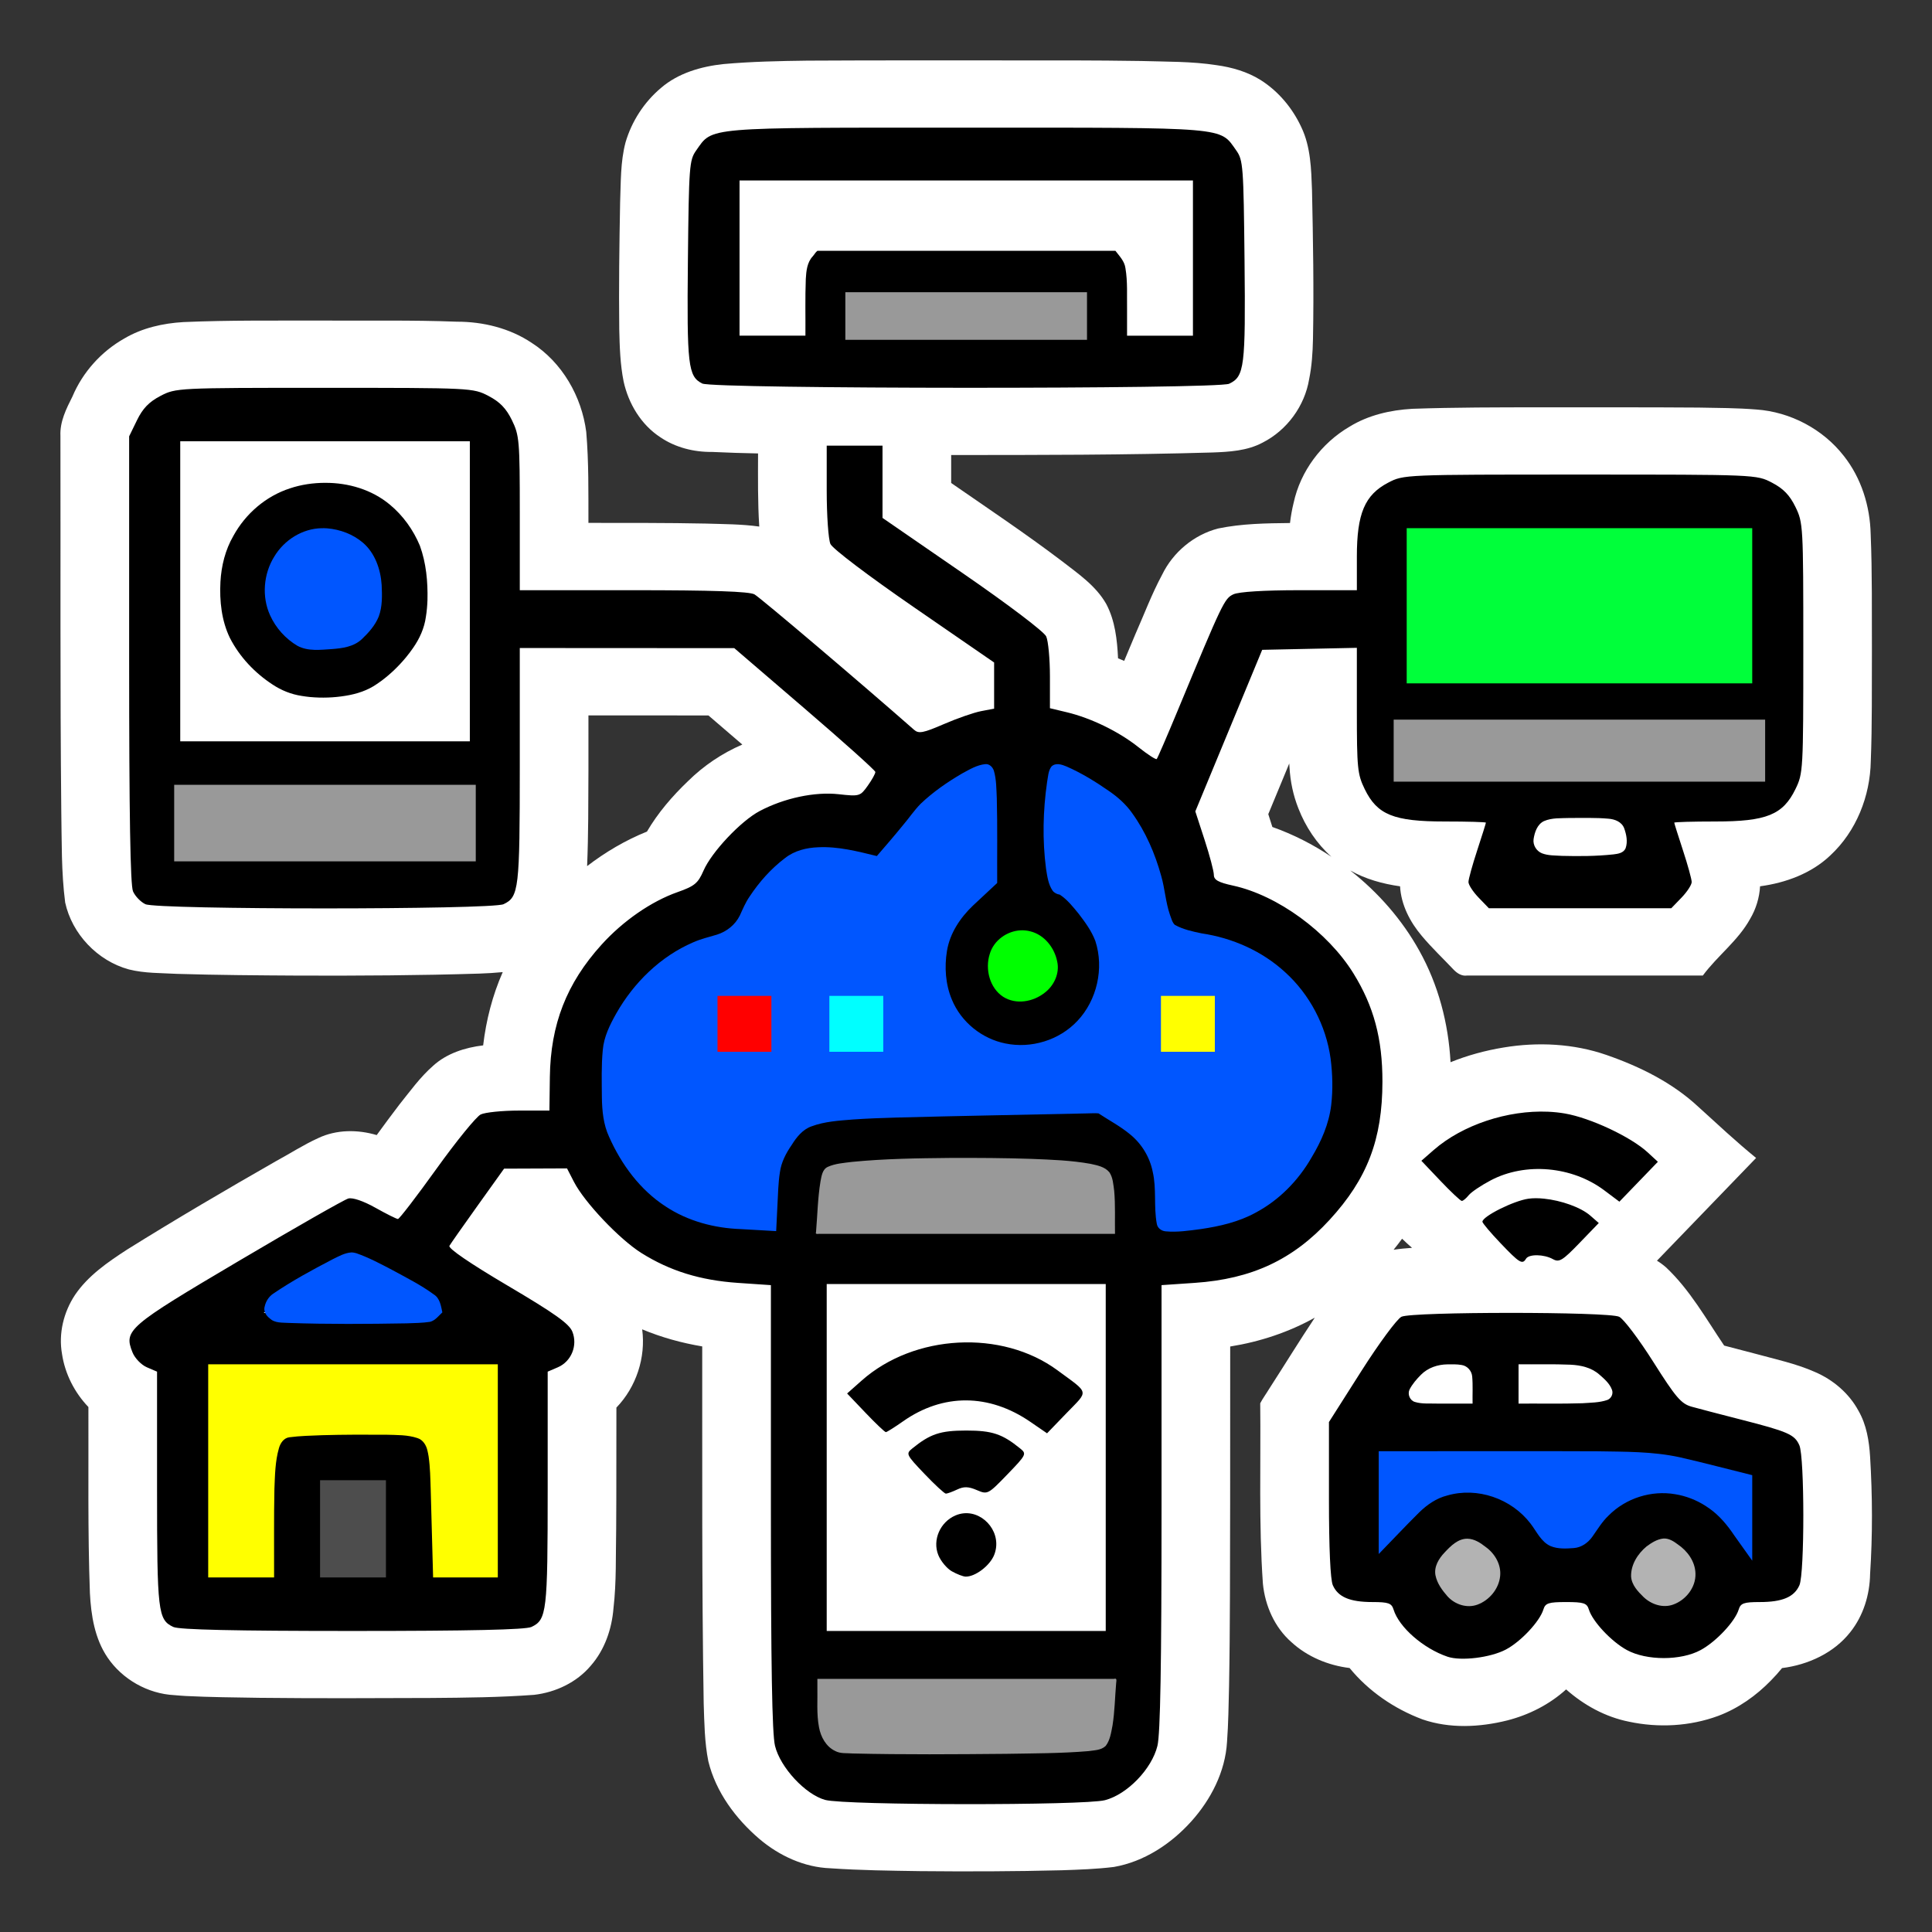 <?xml version="1.0" encoding="UTF-8" standalone="no"?>
<!-- Created with Inkscape (http://www.inkscape.org/) -->

<svg
   version="1.1"
   id="svg870"
   width="512"
   height="512"
   viewBox="0 0 512 512"
   sodipodi:docname="homepwn.svg"
   inkscape:version="1.2.2 (b0a8486541, 2022-12-01)"
   inkscape:export-filename="../GIT Icons/homepwn.png"
   inkscape:export-xdpi="96"
   inkscape:export-ydpi="96"
   xmlns:inkscape="http://www.inkscape.org/namespaces/inkscape"
   xmlns:sodipodi="http://sodipodi.sourceforge.net/DTD/sodipodi-0.dtd"
   xmlns="http://www.w3.org/2000/svg"
   xmlns:svg="http://www.w3.org/2000/svg">
  <rect x="0" y="0" width="512" height="512" fill="#333333" stroke="none"/>
  <defs
     id="defs874" />
  <sodipodi:namedview
     id="namedview872"
     pagecolor="#000000"
     bordercolor="#eeeeee"
     borderopacity="1"
     inkscape:pageshadow="0"
     inkscape:pageopacity="0"
     inkscape:pagecheckerboard="0"
     showgrid="false"
     inkscape:zoom="0.61733737"
     inkscape:cx="117.43984"
     inkscape:cy="246.21869"
     inkscape:window-width="1366"
     inkscape:window-height="705"
     inkscape:window-x="0"
     inkscape:window-y="26"
     inkscape:window-maximized="1"
     inkscape:current-layer="g876"
     inkscape:showpageshadow="0"
     inkscape:deskcolor="#505050" />
  <g
     inkscape:groupmode="layer"
     inkscape:label="Image"
     id="g876">
    <g
       id="g982"
       transform="matrix(1.011,0,0,0.991,-2.754,2.275)">
      <path
         id="path1206-3"
         style="fill:#ffffff;stroke:none;stroke-width:33.32;stroke-dasharray:none;stroke-opacity:1;paint-order:stroke fill markers"
         d="m 265.357,13.855 c -17.012,-0.008 -34.024,-0.026 -51.035,0.066 -7.32,0.098 -14.651,0.248 -21.944,0.916 -5.886,0.636 -11.886,2.41 -16.406,6.392 -4.424,3.802 -7.674,8.95 -9.279,14.552 -1.366,5.26 -1.211,10.748 -1.42,16.107 -0.205,11.299 -0.358,22.601 -0.225,33.902 0.106,4.66 0.242,9.355 1.146,13.94 1.275,5.899 4.542,11.519 9.627,14.906 3.941,2.732 8.776,3.984 13.542,3.922 4.02,0.197 8.043,0.325 12.067,0.405 -0.013,6.518 -0.095,13.044 0.316,19.553 -4.621,-0.662 -9.305,-0.647 -13.963,-0.798 -10.271,-0.219 -20.544,-0.168 -30.817,-0.184 -0.016,-8.116 0.106,-16.252 -0.574,-24.346 -1.194,-9.444 -6.278,-18.55 -14.32,-23.814 -5.727,-3.902 -12.717,-5.658 -19.6,-5.643 -11.813,-0.465 -23.638,-0.218 -35.457,-0.302 -12.074,0.034 -24.156,-0.127 -36.221,0.405 -5.369,0.322 -10.775,1.563 -15.424,4.355 -6.095,3.494 -10.967,9.048 -13.652,15.539 -1.624,3.281 -3.327,6.751 -3.153,10.513 0.067,33.439 -0.108,66.879 0.223,100.317 0.139,8.164 -0.014,16.364 1.018,24.481 1.786,8.384 8.421,15.599 16.698,17.906 4.147,1.067 8.465,0.945 12.708,1.19 10.692,0.332 21.391,0.397 32.087,0.461 15.707,0.047 31.419,-0.037 47.119,-0.536 2.031,-0.075 4.062,-0.191 6.085,-0.396 -2.691,6.222 -4.352,12.865 -5.131,19.592 -4.745,0.578 -9.546,2.141 -13.107,5.449 -3.438,3.068 -6.089,6.874 -8.925,10.474 -2.004,2.655 -3.932,5.365 -5.874,8.065 -4.99,-1.521 -10.586,-1.501 -15.336,0.811 -3.82,1.766 -7.334,4.104 -11.013,6.132 -13.156,7.675 -26.231,15.494 -39.079,23.675 -5.065,3.357 -10.218,6.964 -13.634,12.099 -3.019,4.626 -4.374,10.365 -3.422,15.834 0.781,5.285 3.265,10.284 6.917,14.174 0.06,16.584 -0.198,33.176 0.392,49.753 0.305,5.958 1.252,12.153 4.618,17.221 3.86,5.818 10.525,9.705 17.511,10.069 0.857,0.069 2.002,0.179 2.973,0.228 6.442,0.334 12.895,0.379 19.344,0.488 14.999,0.168 30,0.098 44.999,0.04 9.001,-0.069 18.014,-0.16 26.993,-0.836 5.67,-0.669 11.176,-3.343 14.844,-7.778 3.662,-4.26 5.525,-9.814 5.96,-15.36 0.804,-7.046 0.564,-14.151 0.708,-21.228 0.077,-10.814 0.021,-21.642 0.059,-32.448 5.207,-5.51 7.741,-13.412 6.756,-20.924 5.041,2.14 10.345,3.638 15.74,4.561 0.037,31.815 -0.133,63.633 0.385,95.445 0.167,5.176 0.221,10.398 1.216,15.497 1.971,8.22 7.156,15.358 13.463,20.842 5.155,4.433 11.671,7.526 18.536,7.773 7.807,0.553 15.637,0.64 23.46,0.764 12.404,0.12 24.812,0.09 37.213,-0.233 4.552,-0.159 9.117,-0.315 13.637,-0.884 7.945,-1.412 14.96,-6.169 20.244,-12.132 5.212,-5.905 8.956,-13.371 9.412,-21.321 0.362,-4.941 0.402,-9.898 0.53,-14.849 0.3,-16.316 0.232,-32.636 0.285,-48.954 0.017,-13.973 0.018,-27.946 0.015,-41.92 7.759,-1.267 15.365,-3.824 22.18,-7.719 -4.118,6.311 -7.998,12.775 -12.03,19.141 -0.741,1.258 -1.627,2.477 -2.28,3.76 0.179,16.081 -0.405,32.187 0.703,48.245 0.57,5.862 3.042,11.669 7.484,15.638 4.148,3.888 9.625,6.215 15.238,6.909 4.968,6.197 11.704,10.909 19.105,13.739 7.132,2.504 14.971,2.124 22.208,0.281 5.709,-1.484 11.106,-4.281 15.447,-8.297 4.646,4.201 10.304,7.38 16.475,8.634 7.73,1.684 15.975,1.243 23.395,-1.552 5.295,-2.027 9.977,-5.426 13.868,-9.519 1.009,-1.04 1.96,-2.135 2.865,-3.266 6.843,-0.874 13.608,-4.054 17.875,-9.602 3.444,-4.404 5.112,-10.007 5.202,-15.558 0.67,-10.437 0.623,-20.919 7.4e-4,-31.357 -0.256,-4.225 -0.932,-8.541 -3.039,-12.277 -2.469,-4.677 -6.657,-8.327 -11.488,-10.421 -4.935,-2.222 -10.256,-3.36 -15.444,-4.818 -2.762,-0.731 -5.525,-1.452 -8.28,-2.208 -4.767,-7.182 -8.968,-14.898 -15.245,-20.922 -0.739,-0.659 -1.534,-1.257 -2.374,-1.781 8.663,-9.157 17.325,-18.316 25.988,-27.473 -5.228,-4.344 -10.137,-9.048 -15.124,-13.66 -6.792,-6.469 -15.329,-10.779 -24.103,-13.884 -8.609,-3.047 -17.995,-3.52 -26.962,-1.994 -4.761,0.797 -9.444,2.089 -13.907,3.933 -0.552,-10.377 -3.189,-20.704 -8.2,-29.841 -4.499,-8.268 -10.75,-15.539 -18.079,-21.427 3.995,2.304 8.503,3.582 13.047,4.229 0.269,4.948 2.605,9.551 5.734,13.307 2.6,3.172 5.571,6.016 8.349,9.027 0.892,0.939 2.107,1.732 3.457,1.527 20.608,0 41.217,0 61.825,0 3.849,-5.298 9.279,-9.35 12.413,-15.18 1.491,-2.566 2.434,-5.648 2.589,-8.685 6.734,-0.923 13.464,-3.447 18.404,-8.248 6.836,-6.465 10.458,-15.881 10.618,-25.209 0.382,-9.829 0.248,-19.669 0.297,-29.504 -0.047,-10.407 0.099,-20.821 -0.325,-31.222 -0.166,-7.462 -2.439,-14.981 -7.049,-20.915 -5.439,-7.135 -14.002,-11.781 -22.958,-12.406 -5.02,-0.411 -10.063,-0.421 -15.096,-0.514 -13.795,-0.106 -27.591,-0.051 -41.387,-0.071 -11.224,0.013 -22.452,0.002 -33.669,0.4 -5.73,0.333 -11.512,1.687 -16.417,4.764 -7.402,4.405 -12.896,11.931 -14.682,20.374 -0.434,1.779 -0.735,3.589 -0.952,5.406 -6.293,0.065 -12.647,0.155 -18.827,1.462 -6.403,1.681 -11.848,6.384 -14.682,12.338 -2.732,5.17 -4.74,10.676 -7.067,16.032 -0.967,2.343 -1.933,4.686 -2.889,7.034 -0.53,-0.243 -1.073,-0.459 -1.607,-0.691 -0.234,-4.945 -0.772,-10.056 -3.088,-14.512 -2.701,-4.884 -7.393,-8.129 -11.672,-11.512 -9.419,-7.284 -19.261,-13.992 -28.984,-20.857 0,-2.493 0,-4.986 0,-7.479 22.812,0.003 45.629,7e-4 68.432,-0.675 4.482,-0.165 9.158,-0.441 13.183,-2.632 6.439,-3.322 11.064,-9.84 12.219,-16.977 0.692,-3.438 0.933,-7.116 1.003,-10.681 0.255,-13.284 0.024,-26.572 -0.253,-39.854 -0.206,-5.679 -0.338,-11.578 -2.788,-16.824 -2.302,-5.082 -5.981,-9.608 -10.686,-12.642 -3.48,-2.216 -7.506,-3.401 -11.566,-3.973 -6.506,-1.027 -13.115,-0.905 -19.679,-1.11 -12.185,-0.199 -24.373,-0.167 -36.56,-0.157 z m 38.73,43.16 c 0.18,0.149 0.539,0.923 0.031,0.756 -0.448,-0.164 -0.778,-0.736 -0.031,-0.756 z M 207.779,57.125 c -0.031,0.663 -0.585,0.346 -0.068,-0.012 l 0.016,-0.008 z M 87.658,154.281 c 0.651,0.601 0.717,1.834 -0.006,2.391 -0.573,-0.352 -0.626,-1.29 -0.339,-1.848 0.104,-0.18 0.131,-0.48 0.345,-0.543 z m 329.246,3.789 c 8.628,0 17.257,0 25.885,0 0,0.885 0,1.77 0,2.654 -17.256,0 -34.512,0 -51.768,0 0,-0.885 0,-1.77 0,-2.654 8.628,0 17.255,0 25.883,0 z M 188.426,189.029 c 2.959,2.594 5.918,5.188 8.877,7.781 -5.303,2.327 -10.144,5.667 -14.226,9.774 -4.13,4.025 -7.894,8.486 -10.768,13.501 -5.632,2.313 -10.895,5.483 -15.686,9.232 0.341,-8.462 0.311,-16.935 0.346,-25.403 0.007,-4.968 4.3e-4,-9.936 0.001,-14.904 10.485,0.006 20.97,0.012 31.455,0.018 z m 152.314,13.9 c 0.206,3.752 0.971,7.47 2.334,10.975 1.865,4.878 4.787,9.384 8.65,12.916 -4.807,-3.275 -10.002,-5.995 -15.479,-7.965 -0.346,-1.147 -0.711,-2.288 -1.07,-3.432 1.832,-4.516 3.664,-9.031 5.496,-13.547 0.023,0.351 0.046,0.702 0.068,1.053 z m -121.477,40.312 c 1.181,0.197 2.429,0.581 3.454,0.893 2.39,0.778 4.825,1.489 7.349,1.632 -4.535,0 -9.069,0 -13.604,0 0.815,-0.908 1.59,-1.891 2.635,-2.549 l 0.099,0.014 z m 83.131,9.375 c 0.33,0.211 0.701,0.71 0.598,1.115 -0.228,0.158 -0.666,0.128 -0.879,-0.014 0.109,-0.347 0.114,-0.807 0.281,-1.102 z m -31.402,1.777 c 1.214,0.55 1.343,2.621 0.073,3.162 -1.09,0.452 -1.973,-0.95 -1.676,-1.916 0.165,-0.649 0.859,-1.496 1.603,-1.245 z m -79.316,42.84 c -1.267,2.424 -2.284,4.979 -3.047,7.605 -2.983,-1.816 -5.355,-4.519 -6.953,-7.609 3.333,10e-4 6.667,0.003 10,0.004 z m 138.535,-0.004 c -1.575,3.087 -3.838,5.893 -6.844,7.682 -0.701,-2.647 -1.643,-5.233 -2.871,-7.682 3.238,0 6.477,0 9.715,0 z m 40.088,31.783 c 0.829,0.818 1.681,1.613 2.555,2.385 -1.614,0.119 -3.228,0.266 -4.828,0.512 0.764,-0.964 1.506,-1.947 2.223,-2.947 z m -248.723,44.955 c 0.497,0.074 0.142,1.203 -0.356,0.751 -0.32,-0.14 -0.566,-0.672 -0.026,-0.711 0.12,-0.045 0.256,-0.061 0.382,-0.04 z m 252.271,18.885 c 0.681,0.204 1.277,0.869 1.169,1.581 -0.396,0.631 -0.793,1.261 -1.189,1.892 -0.558,-0.015 -1.345,0.281 -1.705,-0.246 -0.105,-0.791 -0.438,-1.639 -0.403,-2.395 0.456,-0.686 1.329,-0.993 2.128,-0.831 z m 39.447,4.379 c 0.373,7.9e-4 0.875,0.278 0.549,0.701 -0.196,0.453 -0.751,0.67 -1.097,0.233 -0.697,-0.382 0.004,-1.04 0.548,-0.934 z m 25.691,19.459 c 0.792,0.084 0.436,1.014 0.562,1.552 -0.065,0.586 0.389,1.485 -0.389,1.713 -1.048,0.29 -1.827,-1.118 -1.455,-1.988 0.119,-0.622 0.582,-1.295 1.282,-1.277 z m -50.984,0.096 c 1.172,0.616 1.257,2.627 -0.036,3.148 -1.199,0.265 -1.941,-1.257 -1.474,-2.24 0.256,-0.562 0.885,-1.056 1.51,-0.908 z" />
      <g
         id="g944"
         transform="translate(-3.817,-0.005)">
        <path
           id="path1206"
           style="fill:#000000;stroke:none;stroke-width:33.32;stroke-dasharray:none;stroke-opacity:1;paint-order:stroke fill markers"
           d="m 259.813,31.845 c -69.174,0 -66.382,-0.241 -70.79,6.105 -1.79,2.577 -1.908,4.186 -2.164,29.408 -0.285,28.132 0.045,31.012 3.765,32.913 2.901,1.483 135.037,1.537 138.11,0.057 4.013,-1.933 4.322,-4.455 4.033,-32.97 -0.256,-25.222 -0.374,-26.831 -2.164,-29.408 -4.408,-6.346 -1.616,-6.105 -70.79,-6.105 z m -58.512,15.459 h 58.512 58.512 v 19.327 19.327 h -7.313 -7.313 v -8.17 c 0,-9.14 -0.988,-12.376 -4.258,-13.951 -3.105,-1.495 -76.147,-1.495 -79.252,0 -3.27,1.575 -4.258,4.811 -4.258,13.951 v 8.17 h -7.316 -7.313 V 66.632 Z m 29.256,30.923 h 29.256 29.256 v 3.866 3.866 H 259.813 230.557 V 82.093 Z M 91.592,101.421 c -38.549,0 -38.964,0.02 -43.004,2.174 -2.98,1.588 -4.634,3.336 -6.137,6.486 l -2.057,4.312 v 59.666 c 0,41.669 0.307,60.374 1.016,62.019 0.558,1.295 2.017,2.838 3.242,3.428 3.119,1.502 90.762,1.502 93.881,0 4.026,-1.939 4.258,-3.964 4.258,-37.144 v -31.361 l 28.114,0.015 28.112,0.018 18.462,16.171 c 10.154,8.893 18.485,16.512 18.514,16.933 0.029,0.42 -0.866,2.075 -1.986,3.678 -1.986,2.839 -2.181,2.897 -7.624,2.281 -6.265,-0.709 -14.276,1.029 -20.702,4.494 -4.947,2.668 -12.601,10.955 -14.732,15.95 -1.44,3.375 -2.335,4.131 -6.808,5.738 -6.88,2.472 -14.281,7.694 -19.924,14.058 -9.166,10.338 -13.364,21.312 -13.543,35.419 l -0.114,8.938 -7.956,0.002 c -4.376,10e-4 -8.901,0.47 -10.056,1.042 -1.155,0.572 -6.361,7.095 -11.569,14.496 -5.208,7.401 -9.763,13.456 -10.123,13.456 -0.36,0 -3.012,-1.35 -5.893,-2.999 -3.165,-1.812 -5.982,-2.794 -7.118,-2.48 -1.034,0.286 -13.953,7.801 -28.707,16.698 -29.106,17.552 -30.193,18.505 -27.863,24.452 0.61,1.555 2.298,3.34 3.769,3.984 l 2.664,1.167 v 31.245 c 0,33.057 0.233,35.088 4.258,37.026 1.536,0.74 16.119,1.073 46.94,1.073 30.821,0 45.405,-0.333 46.94,-1.073 4.024,-1.938 4.258,-3.969 4.258,-37.026 v -31.245 l 2.664,-1.167 c 3.539,-1.549 5.251,-5.836 3.803,-9.529 -0.831,-2.122 -4.61,-4.864 -16.954,-12.303 -9.944,-5.993 -15.652,-9.975 -15.268,-10.654 0.338,-0.596 3.699,-5.482 7.47,-10.858 l 6.857,-9.774 8.248,-0.033 8.25,-0.035 1.809,3.588 c 2.765,5.487 11.924,15.346 17.678,19.032 7.494,4.8 15.446,7.311 25.324,7.997 l 8.631,0.6 v 59.342 c 0,42.242 0.309,60.642 1.074,63.851 1.377,5.778 7.958,13.018 13.15,14.468 5.25,1.466 67.875,1.526 73.344,0.07 5.857,-1.559 12.28,-8.349 13.755,-14.54 0.764,-3.209 1.074,-21.607 1.074,-63.849 v -59.342 l 8.711,-0.606 c 14.935,-1.037 25.737,-6.189 35.341,-16.856 9.887,-10.982 13.833,-21.507 13.851,-36.947 0.013,-11.477 -2.272,-20.183 -7.603,-28.964 -6.732,-11.089 -19.909,-20.887 -31.564,-23.471 -3.862,-0.856 -5.023,-1.522 -5.023,-2.874 0,-0.968 -1.094,-5.181 -2.43,-9.365 l -2.428,-7.607 8.764,-21.6 8.764,-21.602 12.407,-0.269 12.407,-0.267 v 16.733 c 0,15.432 0.16,17.069 2.057,21.046 3.281,6.878 7.602,8.66 20.993,8.66 5.928,0 10.776,0.143 10.776,0.315 0,0.173 -1.027,3.51 -2.284,7.417 -1.257,3.907 -2.286,7.714 -2.286,8.459 0,0.745 1.202,2.625 2.672,4.179 l 2.672,2.824 h 23.912 23.912 l 2.672,-2.824 c 1.47,-1.554 2.672,-3.434 2.672,-4.179 0,-0.745 -1.027,-4.552 -2.284,-8.459 -1.257,-3.907 -2.286,-7.244 -2.286,-7.417 0,-0.173 4.851,-0.315 10.778,-0.315 13.391,0 17.71,-1.782 20.991,-8.66 2.015,-4.224 2.057,-4.995 2.057,-37.724 0,-32.729 -0.042,-33.503 -2.057,-37.727 -1.503,-3.15 -3.155,-4.898 -6.135,-6.486 -4.07,-2.17 -4.186,-2.174 -50.32,-2.174 -46.134,0 -46.247,0.004 -50.317,2.174 -6.125,3.265 -8.194,8.257 -8.194,19.774 v 8.975 h -15.043 c -9.302,0 -15.914,0.421 -17.327,1.101 -2.35,1.132 -2.808,2.11 -14.633,31.172 -2.789,6.854 -5.245,12.647 -5.458,12.872 -0.212,0.225 -2.381,-1.21 -4.819,-3.187 -5.126,-4.157 -12.384,-7.765 -18.735,-9.315 l -4.44,-1.084 v -8.487 c 0,-4.667 -0.437,-9.484 -0.973,-10.705 -0.558,-1.272 -9.926,-8.514 -21.942,-16.961 l -20.97,-14.739 v -9.66 -9.663 h -7.313 -7.313 v 12.036 c 0,6.619 0.437,13.032 0.973,14.253 0.558,1.272 9.925,8.512 21.942,16.959 l 20.967,14.739 v 6.173 6.171 l -3.426,0.668 c -1.886,0.368 -6.286,1.931 -9.775,3.474 -5.353,2.366 -6.567,2.606 -7.77,1.526 -13.929,-12.504 -40.364,-35.388 -41.851,-36.229 -1.369,-0.774 -11.028,-1.114 -31.741,-1.114 h -29.772 v -20.571 c 0,-19.412 -0.116,-20.817 -2.057,-24.885 -1.503,-3.15 -3.157,-4.898 -6.137,-6.486 -4.04,-2.153 -4.455,-2.174 -43.004,-2.174 z m -36.569,15.461 h 36.569 36.569 v 38.655 38.657 H 91.592 55.022 v -38.657 z m 38.238,8.154 c -11.26,-0.599 -22.655,5.777 -28.047,17.939 -3.174,7.159 -3.289,17.556 -0.274,24.642 3.638,8.551 11.541,15.599 20.01,17.848 4.858,1.29 13.377,0.391 18.385,-1.942 5.668,-2.64 12.364,-9.752 14.895,-15.818 4.57,-10.953 1.97,-25.198 -6.169,-33.802 -5.334,-5.638 -12.043,-8.509 -18.799,-8.868 z M 376.838,140.076 h 43.883 43.885 v 19.327 19.327 h -43.885 -43.883 v -19.327 z m -284.522,0.239 c 8.494,0.721 13.446,6.327 13.446,15.223 0,6.065 -1.499,9.204 -6.158,12.881 -2.777,2.191 -10.149,3.038 -13.498,1.55 -8.249,-3.667 -11.791,-14.82 -7.063,-22.237 3.568,-5.597 7.675,-7.892 13.273,-7.417 z m 284.522,53.88 h 43.883 43.885 v 3.864 3.866 h -43.885 -43.883 v -3.866 z m -110.854,8.697 c 0.868,-5.8e-4 1.142,3.819 1.142,15.88 0,15.2 -0.08,15.908 -1.888,16.514 -3.03,1.017 -8.113,6.236 -10.245,10.519 -2.572,5.167 -2.721,15.011 -0.302,19.901 4.277,8.644 10.869,12.975 19.75,12.975 8.881,0 15.473,-4.33 19.75,-12.975 2.419,-4.889 2.27,-14.734 -0.302,-19.901 -2.131,-4.283 -7.217,-9.502 -10.247,-10.519 -1.808,-0.606 -1.888,-1.315 -1.888,-16.514 0,-12.777 0.245,-15.88 1.249,-15.88 2.996,0 14.338,7.082 17.92,11.191 5.316,6.096 9.078,14.991 9.801,23.171 0.783,8.864 2.361,10.531 10.746,11.359 12.936,1.277 23.665,9.182 29.551,21.77 3.227,6.901 3.413,7.812 3.413,16.582 0,8.77 -0.187,9.684 -3.413,16.584 -6.336,13.552 -17.105,20.96 -31.754,21.843 l -8.061,0.484 -0.326,-8.176 c -0.427,-10.667 -3.372,-16.24 -10.731,-20.304 l -4.892,-2.699 h -35.033 c -22.358,0 -35.966,0.369 -37.608,1.02 -9.202,3.648 -14.003,11.48 -14.003,22.845 v 7.058 l -6.171,-0.096 c -8.025,-0.126 -12.08,-1.188 -18.636,-4.882 -6.822,-3.843 -12.052,-9.843 -15.726,-18.04 -2.616,-5.838 -2.893,-7.334 -2.893,-15.637 0,-8.303 0.276,-9.797 2.893,-15.634 5.122,-11.428 14.359,-19.428 25.476,-22.062 5.562,-1.318 7.444,-3.041 8.865,-8.124 0.692,-2.476 2.821,-5.764 5.706,-8.813 6.777,-7.163 13.432,-8.789 22.971,-5.611 4.491,1.497 4.973,1.497 7.14,-0.004 1.278,-0.885 3.705,-3.891 5.393,-6.679 1.688,-2.788 4.655,-6.536 6.591,-8.332 3.443,-3.193 13.492,-8.813 15.76,-8.815 z m -210.962,6.764 h 36.569 36.569 v 7.732 7.73 H 91.592 55.022 v -7.73 z m 365.698,7.732 c 9.652,0 9.871,0.047 10.412,2.325 0.304,1.279 0.803,3.019 1.11,3.866 0.494,1.36 -0.846,1.539 -11.522,1.539 -10.676,0 -12.016,-0.179 -11.522,-1.539 0.307,-0.847 0.808,-2.587 1.112,-3.866 0.541,-2.277 0.758,-2.325 10.41,-2.325 z m -146.279,30.923 c 6.391,0 9.605,8.297 5.07,13.091 -1.415,1.495 -3.289,2.371 -5.07,2.371 -1.781,0 -3.655,-0.876 -5.07,-2.371 -1.415,-1.495 -2.246,-3.476 -2.246,-5.359 0,-3.973 3.557,-7.732 7.316,-7.732 z m -80.454,15.461 v 7.732 7.732 h 7.313 7.313 v -7.732 -7.732 h -7.313 z m 29.256,0 v 7.732 7.732 h 7.313 7.313 v -7.732 -7.732 h -7.313 z m 87.767,0 v 7.732 7.732 h 7.313 7.316 v -7.732 -7.732 h -7.316 z m 101.314,31.229 c -10.539,-0.465 -22.404,3.487 -30.001,10.265 l -3.201,2.855 4.997,5.368 c 2.748,2.953 5.271,5.368 5.603,5.368 0.333,0 1.144,-0.685 1.802,-1.524 0.659,-0.839 3.271,-2.637 5.807,-3.995 9.092,-4.87 21.308,-3.764 29.742,2.695 l 3.951,3.025 5.046,-5.333 5.044,-5.335 -2.655,-2.502 c -4.412,-4.157 -15.008,-9.236 -21.717,-10.411 -1.435,-0.251 -2.913,-0.409 -4.418,-0.475 z m -152.354,15.157 c 38.736,0 36.413,-0.606 36.413,9.498 v 5.963 h -36.571 -36.569 v -6.132 c 0,-9.891 -2.207,-9.33 36.728,-9.33 z m 151.312,8.095 c -1.487,-0.157 -2.897,-0.166 -4.112,0.011 -3.891,0.564 -12.049,4.733 -12.049,6.158 10e-6,0.36 2.145,2.95 4.768,5.757 4.941,5.288 5.708,5.767 6.66,4.14 0.752,-1.287 4.684,-1.231 7.039,0.101 1.657,0.937 2.514,0.409 6.962,-4.293 l 5.074,-5.361 -2.224,-1.981 c -2.519,-2.244 -7.657,-4.061 -12.118,-4.531 z M 98.811,335.313 c 0.997,-0.023 21.222,11.6 22.874,13.145 0.209,0.196 -10.068,0.355 -22.838,0.355 H 75.63 l 10.952,-6.734 c 6.024,-3.704 11.527,-6.75 12.229,-6.766 z m 124.433,5.77 h 36.569 36.571 V 387.47 433.854 H 259.813 223.244 V 387.47 Z m 179.197,7.712 c -13.551,-0.001 -27.104,0.343 -28.532,1.033 -1.155,0.558 -5.906,7.123 -10.558,14.588 l -8.456,13.572 v 20.641 c 0,13.068 0.371,21.503 1.014,22.994 1.361,3.156 4.466,4.501 10.395,4.501 4.173,0 5.016,0.305 5.524,1.996 1.421,4.733 7.797,10.421 14.145,12.618 3.538,1.224 11.266,0.257 15.291,-1.913 3.931,-2.12 8.876,-7.503 9.838,-10.707 0.516,-1.718 1.347,-1.994 5.963,-1.994 4.616,0 5.445,0.278 5.961,1.996 0.962,3.203 5.9,8.576 9.951,10.829 5.176,2.878 14.195,2.878 19.371,0 4.052,-2.253 8.989,-7.627 9.951,-10.829 0.508,-1.692 1.351,-1.996 5.524,-1.996 5.929,0 9.034,-1.344 10.395,-4.501 1.374,-3.187 1.358,-34.232 -0.019,-37.427 -1.24,-2.878 -2.964,-3.649 -15.422,-6.896 -5.28,-1.376 -11.041,-2.912 -12.801,-3.413 -2.754,-0.784 -4.154,-2.453 -10.056,-11.974 -3.771,-6.084 -7.802,-11.521 -8.957,-12.082 -1.422,-0.69 -14.972,-1.037 -28.523,-1.038 z m -144.665,7.949 c -9.29,0.497 -18.48,3.923 -25.369,10.155 l -3.814,3.45 4.836,5.177 c 2.661,2.848 5.056,5.17 5.325,5.16 0.269,-0.01 2.307,-1.319 4.528,-2.909 10.46,-7.492 22.498,-7.436 33.338,0.153 l 4.382,3.069 5.149,-5.444 c 5.808,-6.139 6.037,-5.051 -2.413,-11.403 -7.283,-5.474 -16.672,-7.905 -25.962,-7.408 z m -195.439,7.533 h 36.569 36.571 v 27.057 27.059 h -7.316 -7.313 v -15.899 c 0,-16.983 -0.574,-19.909 -4.258,-21.683 -1.352,-0.651 -8.304,-1.073 -17.685,-1.073 -9.38,0 -16.333,0.421 -17.685,1.073 -3.683,1.774 -4.258,4.7 -4.258,21.683 v 15.899 h -7.313 -7.313 v -27.059 z m 323.706,0 h 5.423 v 3.864 3.866 h -7.826 c -8.388,0 -8.209,0.191 -4.761,-5.072 1.568,-2.394 2.279,-2.658 7.163,-2.658 z m 20.052,0 h 9.079 c 9.745,0 9.62,-0.063 13.223,6.521 0.514,0.939 -1.893,1.208 -10.821,1.208 h -11.481 v -3.866 z m -146.281,15.982 c -6.787,0 -9.429,0.896 -14.13,4.785 -1.727,1.429 -1.619,1.659 3.169,6.784 2.726,2.918 5.259,5.304 5.629,5.304 0.371,0 1.703,-0.495 2.961,-1.101 1.754,-0.845 2.956,-0.809 5.149,0.151 2.811,1.231 2.947,1.159 8.012,-4.194 4.987,-5.271 5.093,-5.494 3.351,-6.935 -4.716,-3.9 -7.351,-4.794 -14.143,-4.794 z M 369.522,387.47 h 36.138 36.136 l 11.404,3.019 11.404,3.019 v 8.577 c 0,4.718 -0.194,8.577 -0.433,8.577 -0.238,0 -1.023,-1.196 -1.742,-2.658 -2.307,-4.69 -7.937,-9.77 -12.67,-11.431 -10.197,-3.58 -21.885,1.394 -26.856,11.431 -1.166,2.354 -1.832,2.658 -5.839,2.658 -4.009,0 -4.674,-0.303 -5.833,-2.658 -3.664,-7.448 -12.276,-12.885 -20.16,-12.729 -6.359,0.126 -13.275,3.809 -16.793,8.942 -1.155,1.685 -2.684,3.932 -3.398,4.995 -1.153,1.714 -1.303,0.595 -1.329,-9.906 z m -277.931,7.73 h 7.313 7.313 v 11.598 11.596 H 98.905 91.592 V 406.797 Z M 259.294,402.382 c -0.763,0.059 -1.538,0.25 -2.308,0.587 -4.017,1.759 -6.066,6.566 -4.5,10.562 0.648,1.654 2.254,3.624 3.568,4.378 1.313,0.755 2.923,1.391 3.576,1.412 2.509,0.082 6.375,-2.898 7.506,-5.784 2.218,-5.66 -2.503,-11.572 -7.843,-11.156 z m 132.171,8.279 c 1.781,0 3.655,0.878 5.07,2.373 1.415,1.495 2.244,3.476 2.244,5.359 0,1.883 -0.829,3.864 -2.244,5.359 -1.415,1.495 -3.289,2.373 -5.07,2.373 -1.781,0 -3.655,-0.878 -5.07,-2.373 -1.415,-1.495 -2.244,-3.476 -2.244,-5.359 0,-1.883 0.829,-3.864 2.244,-5.359 1.415,-1.495 3.289,-2.373 5.07,-2.373 z m 51.198,0 c 1.781,0 3.655,0.878 5.07,2.373 1.415,1.495 2.244,3.476 2.244,5.359 0,1.883 -0.829,3.864 -2.244,5.359 -1.415,1.495 -3.289,2.373 -5.07,2.373 -1.781,0 -3.655,-0.878 -5.07,-2.373 -1.415,-1.495 -2.244,-3.476 -2.244,-5.359 0,-1.883 0.829,-3.864 2.244,-5.359 1.415,-1.495 3.289,-2.373 5.07,-2.373 z m -219.419,38.657 h 36.569 36.571 v 6.132 c 0,4.713 -0.388,6.5 -1.674,7.73 -1.491,1.427 -5.274,1.6 -35.056,1.6 -38.736,0 -36.411,0.606 -36.411,-9.498 z" />
        <path
           id="path4652"
           style="fill:#0056ff;fill-opacity:1;stroke-width:4.382"
           d="m 98.615,332.634 c -1.766,0.126 -3.367,1.074 -4.94,1.859 -5.299,2.814 -10.567,5.732 -15.53,9.173 -1.102,0.766 -1.883,1.965 -2.194,3.312 -0.429,1.266 0.314,2.548 1.277,3.268 1.348,1.353 3.337,1.115 5.046,1.24 10.279,0.368 20.567,0.289 30.849,0.108 2.059,-0.083 4.136,-0.091 6.174,-0.409 1.34,-0.366 2.211,-1.592 3.197,-2.524 -0.357,-1.725 -0.64,-3.754 -2.194,-4.765 -3.435,-2.571 -7.24,-4.512 -10.955,-6.579 -3.073,-1.641 -6.155,-3.321 -9.423,-4.483 -0.427,-0.117 -0.864,-0.206 -1.307,-0.202 z" />
        <path
           id="path644"
           style="fill:#999999;stroke-width:5.459"
           d="m 228.127,77.79 c 0,3.596 0,7.192 0,10.789 21.116,0 42.232,0 63.347,0 0,-4.24 0,-8.481 0,-12.721 -21.116,0 -42.232,0 -63.347,0 0,0.644 0,1.289 0,1.933 z" />
        <path
           id="path642"
           style="fill:#999999;stroke-width:5.459"
           d="m 52.198,209.512 c 0,6.179 0,12.358 0,18.537 26.352,0 52.704,0 79.056,0 0,-6.823 0,-13.646 0,-20.469 -26.352,0 -52.704,0 -79.056,0 0,0.644 0,1.288 0,1.933 z" />
        <path
           id="path496"
           style="fill:#999999;stroke-width:5.459"
           d="m 371.859,192.083 c 0,4.884 0,9.768 0,14.652 32.458,0 64.915,0 97.373,0 0,-5.528 0,-11.057 0,-16.585 -32.458,0 -64.915,0 -97.373,0 0,0.644 0,1.289 0,1.933 z" />
        <path
           id="path636"
           style="fill:#999999;stroke-width:5.459"
           d="m 220.797,448.604 c 0.082,3.669 -0.253,7.386 0.427,11.011 0.467,2.61 1.867,5.188 4.225,6.329 1.411,0.789 3.065,0.533 4.6,0.676 13.416,0.326 26.838,0.219 40.257,0.095 7.174,-0.129 14.36,-0.112 21.516,-0.723 1.543,-0.245 3.333,-0.203 4.547,-1.39 1.172,-1.534 1.425,-3.581 1.791,-5.456 0.587,-3.758 0.639,-7.579 0.958,-11.367 0.042,-0.595 0.284,-1.387 -0.564,-1.109 -25.919,0 -51.838,0 -77.757,0 0,0.644 0,1.289 0,1.933 z" />
        <path
           id="path638"
           style="fill:#999999;stroke-width:5.459"
           d="m 255.628,307.358 c -8.602,0.085 -17.219,0.201 -25.787,1.064 -2.122,0.286 -4.329,0.412 -6.312,1.326 -1.443,0.664 -1.639,2.484 -1.92,3.919 -0.72,4.451 -0.792,8.98 -1.164,13.47 -0.304,0.852 0.685,0.435 1.152,0.53 25.738,0 51.476,0 77.214,0 -0.068,-3.832 0.126,-7.675 -0.209,-11.497 -0.234,-1.682 -0.309,-3.525 -1.255,-4.962 -1.213,-1.516 -3.2,-1.869 -4.945,-2.269 -5.1,-0.937 -10.291,-1.112 -15.453,-1.328 -7.103,-0.248 -14.213,-0.277 -21.32,-0.255 z" />
        <path
           id="path1571"
           style="fill:#ffffff;fill-opacity:1;stroke-width:4.382"
           d="m 200.393,47.907 c 0,13.189 0,26.378 0,39.567 5.757,0 11.514,0 17.271,0 0.04,-5.061 -0.094,-10.125 0.099,-15.183 0.119,-2.116 0.341,-4.43 1.815,-6.028 0.42,-0.467 0.747,-1.139 1.224,-1.48 26.041,0 52.082,0 78.123,0 1.054,1.415 2.383,2.761 2.623,4.636 0.601,3.591 0.365,7.26 0.423,10.889 0,2.389 0,4.778 0,7.166 5.757,0 11.514,0 17.271,0 0,-13.833 0,-27.666 0,-41.5 -39.616,0 -79.233,0 -118.849,0 0,0.644 0,1.289 0,1.933 z" />
        <path
           id="path1649"
           style="fill:#ffffff;fill-opacity:1;stroke-width:4.382"
           d="m 53.786,117.643 c 0,26.103 0,52.206 0,78.309 25.304,0 50.609,0 75.913,0 0,-26.747 0,-53.494 0,-80.242 -25.304,0 -50.609,0 -75.913,0 0,0.644 0,1.288 0,1.933 z m 37.988,9.186 c 6.052,-0.033 12.235,1.792 16.988,5.853 3.413,2.892 6.112,6.718 7.842,10.959 1.649,4.625 2.105,9.642 1.988,14.554 -0.046,1.352 -0.172,2.998 -0.412,4.451 -0.402,3.044 -1.668,5.88 -3.369,8.349 -0.493,0.734 -1.214,1.73 -1.864,2.518 -1.882,2.315 -4.007,4.416 -6.348,6.205 -0.267,0.192 -0.834,0.619 -1.229,0.88 -2.445,1.757 -5.315,2.695 -8.215,3.17 -3.083,0.524 -6.229,0.631 -9.339,0.338 -0.598,-0.065 -1.482,-0.165 -2.187,-0.295 -2.74,-0.42 -5.365,-1.491 -7.689,-3.077 -4.598,-3.073 -8.569,-7.32 -11.13,-12.417 -2.192,-4.607 -2.749,-9.902 -2.485,-14.998 0.231,-4.291 1.273,-8.572 3.378,-12.276 3.21,-6.005 8.592,-10.669 14.826,-12.732 2.981,-1.021 6.117,-1.478 9.246,-1.484 z" />
        <path
           id="path1766"
           style="fill:#ffffff;fill-opacity:1;stroke-width:4.382"
           d="m 418.012,216.45 c -2.261,0.093 -4.636,-0.102 -6.766,0.842 -1.733,0.848 -2.434,2.946 -2.711,4.805 -0.226,1.628 0.771,3.216 2.196,3.801 1.671,0.655 3.503,0.564 5.258,0.686 4.491,0.116 9.001,0.096 13.472,-0.396 1.197,-0.145 2.709,-0.358 3.215,-1.71 0.576,-1.714 0.186,-3.629 -0.399,-5.284 -0.646,-1.726 -2.463,-2.421 -4.087,-2.547 -3.38,-0.32 -6.789,-0.173 -10.178,-0.198 z" />
        <path
           id="path1805"
           style="fill:#b3b3b3;stroke-width:4.382"
           d="m 391.183,409.184 c -2.486,-0.023 -4.391,1.956 -6.003,3.717 -1.47,1.588 -2.79,3.737 -2.366,6.062 0.429,2.194 1.783,4.039 3.179,5.662 1.959,2.187 5.098,3.221 7.83,2.192 3.057,-1.145 5.581,-4.137 5.942,-7.597 0.332,-3.097 -1.385,-6.054 -3.731,-7.781 -1.411,-1.129 -3.019,-2.23 -4.851,-2.254 z" />
        <path
           id="path1844"
           style="fill:#b3b3b3;stroke-width:4.382"
           d="m 442.52,409.142 c -1.619,0.182 -3.069,1.127 -4.369,2.105 -2.291,1.945 -4.141,4.849 -4.059,8.056 0.159,2.287 1.809,4.021 3.298,5.513 2.043,1.966 5.049,2.974 7.727,1.987 3.264,-1.177 5.971,-4.538 5.851,-8.296 -0.074,-3.271 -2.146,-6.093 -4.656,-7.818 -1.104,-0.851 -2.371,-1.663 -3.792,-1.546 z" />
        <path
           id="path2019"
           style="fill:#0056ff;fill-opacity:1;stroke-width:4.382"
           d="m 264.817,202.052 c -2.179,0.21 -4.124,1.421 -6.028,2.467 -3.886,2.312 -7.641,4.943 -10.929,8.143 -1.703,1.76 -3.053,3.854 -4.636,5.73 -2.225,2.796 -4.533,5.518 -6.838,8.24 -5.045,-1.256 -10.163,-2.616 -15.39,-2.348 -3.046,0.12 -6.165,0.888 -8.636,2.859 -3.666,2.818 -6.794,6.395 -9.346,10.345 -1.053,1.554 -1.766,3.311 -2.535,5.028 -1.202,2.508 -3.454,4.305 -5.972,5.122 -2.108,0.649 -4.268,1.153 -6.306,2.086 -8.471,3.729 -15.498,10.695 -20.125,19.013 -1.664,3.018 -3.235,6.225 -3.528,9.764 -0.398,4.211 -0.264,8.455 -0.236,12.681 0.053,3.585 0.392,7.258 1.89,10.528 3.232,7.447 8.173,14.238 14.803,18.615 5.865,3.962 12.823,5.82 19.736,6.067 3.086,0.18 6.172,0.359 9.258,0.54 0.185,-3.797 0.356,-7.636 0.548,-11.396 0.087,-1.341 0.196,-2.909 0.428,-4.322 0.345,-2.706 1.615,-5.139 3.097,-7.33 1.274,-2.099 2.89,-4.155 5.203,-4.974 3.478,-1.318 7.214,-1.521 10.866,-1.831 3.725,-0.263 7.63,-0.409 11.388,-0.516 16.515,-0.452 33.034,-0.729 49.551,-1.102 1.13,0.011 2.296,-0.119 3.403,-0.02 2.792,1.878 5.776,3.466 8.357,5.674 2.971,2.481 5.106,6.047 5.866,9.975 1.029,4.538 0.232,9.261 1.054,13.824 0.162,1.22 1.242,1.99 2.348,2.079 3.066,0.29 6.142,-0.197 9.18,-0.604 4.952,-0.745 9.931,-1.893 14.382,-4.391 6.113,-3.31 11.205,-8.568 14.694,-14.803 2.518,-4.262 4.543,-8.958 5.125,-13.988 0.472,-4.106 0.353,-8.279 -0.155,-12.374 -1.186,-8.889 -5.523,-17.223 -11.911,-23.126 -6.088,-5.714 -13.88,-9.18 -21.902,-10.399 -2.4,-0.501 -4.85,-1.048 -7.025,-2.272 -0.703,-0.676 -0.917,-1.753 -1.267,-2.663 -1.157,-3.398 -1.332,-7.04 -2.319,-10.486 -1.623,-5.978 -4.081,-11.764 -7.617,-16.757 -1.644,-2.38 -3.788,-4.302 -6.104,-5.918 -3.506,-2.486 -7.163,-4.783 -11.058,-6.523 -1.234,-0.526 -2.845,-1.101 -3.964,-0.009 -0.88,1.174 -0.888,2.787 -1.158,4.205 -1.071,7.645 -1.253,15.456 -0.272,23.123 0.321,2.019 0.577,4.178 1.729,5.888 0.459,0.607 1.147,0.955 1.861,1.048 1.978,1.311 3.479,3.268 4.975,5.129 1.689,2.254 3.378,4.595 4.371,7.296 2.328,7.304 0.399,15.836 -4.69,21.328 -4.782,5.216 -12.171,7.468 -18.879,6.056 -6.102,-1.234 -11.609,-5.669 -14.056,-11.749 -1.666,-4.065 -1.974,-8.669 -1.279,-13.009 0.77,-4.766 3.508,-8.896 6.817,-12.118 2.105,-2.025 4.234,-4.024 6.346,-6.042 -0.036,-7.546 0.089,-15.095 -0.1,-22.639 -0.124,-2.487 -0.085,-5.04 -0.785,-7.442 -0.347,-0.982 -1.184,-1.803 -2.227,-1.704 z m -63.119,63.634 c 2.008,0 4.017,0 6.025,0 0,3.877 0,7.754 0,11.631 -4.017,0 -8.033,0 -12.05,0 0,-3.877 0,-7.754 0,-11.631 2.008,0 4.017,0 6.025,0 z m 29.322,0 c 2.008,0 4.016,0 6.025,0 0,3.877 0,7.754 0,11.631 -4.017,0 -8.034,0 -12.051,0 0,-3.877 0,-7.754 0,-11.631 2.009,0 4.018,0 6.027,0 z m 86.916,0 c 2.008,0 4.017,0 6.025,0 0,3.877 0,7.754 0,11.631 -4.017,0 -8.033,0 -12.05,0 0,-3.877 0,-7.754 0,-11.631 2.008,0 4.016,0 6.025,0 z" />
        <path
           id="path4574"
           style="fill:#0056ff;fill-opacity:1;stroke-width:4.382"
           d="m 369.77,385.794 c -0.609,6.3e-4 -1.218,9.6e-4 -1.827,0.002 0,9.161 0,18.322 0,27.483 3.53,-3.688 6.977,-7.467 10.567,-11.089 2.092,-2.097 4.57,-3.851 7.407,-4.564 7.829,-2.323 16.776,0.789 21.821,7.516 1.604,2.112 2.749,4.883 5.238,6.015 1.927,0.815 4.069,0.685 6.099,0.534 1.993,-0.15 3.746,-1.412 4.898,-3.09 1.333,-1.919 2.525,-3.975 4.205,-5.593 4.542,-4.689 11.232,-6.814 17.479,-5.72 2.797,0.464 5.5,1.529 7.912,3.095 0.197,0.123 0.762,0.512 1.087,0.753 2.607,1.881 4.682,4.441 6.472,7.162 1.573,2.255 3.147,4.509 4.721,6.764 0,-7.622 0,-15.244 0,-22.867 -6.347,-1.586 -12.661,-3.322 -19.032,-4.795 -7.065,-1.565 -14.322,-1.464 -21.503,-1.59 -18.039,-0.086 -36.079,-0.008 -54.119,-0.018 -0.475,2.8e-4 -0.95,5.6e-4 -1.425,8.4e-4 z" />
        <path
           id="path4613"
           style="fill:#0056ff;fill-opacity:1;stroke-width:4.382"
           d="m 90.847,138.96 c -5.026,0.091 -9.813,3.132 -12.437,7.63 -2.796,4.595 -3.295,10.691 -1.074,15.655 1.514,3.422 4.09,6.316 7.194,8.177 2.786,1.513 6.021,1.047 9.025,0.861 2.728,-0.214 5.667,-0.606 7.791,-2.613 1.793,-1.736 3.521,-3.69 4.472,-6.089 0.981,-2.675 0.892,-5.616 0.767,-8.434 -0.265,-4.209 -1.752,-8.528 -4.886,-11.29 -2.64,-2.312 -6.033,-3.581 -9.429,-3.865 -0.474,-0.035 -0.948,-0.039 -1.423,-0.031 z" />
        <path
           id="path4888"
           style="fill:#ffff00;fill-opacity:1;stroke-width:4.382"
           d="m 61.116,364.481 c 0,18.355 0,36.71 0,55.065 5.757,0 11.514,0 17.271,0 0.034,-7.9 -0.081,-15.801 0.086,-23.7 0.148,-3.629 0.189,-7.333 1.177,-10.841 0.365,-1.365 1.259,-2.726 2.68,-2.938 2.889,-0.397 5.81,-0.441 8.718,-0.566 5.51,-0.162 11.193,-0.153 16.771,-0.122 2.723,0.087 5.526,-0.003 8.146,0.897 1.463,0.458 2.336,1.934 2.642,3.436 0.109,0.432 0.198,0.94 0.288,1.498 0.414,2.965 0.454,5.924 0.547,8.869 0.209,7.822 0.416,15.644 0.629,23.466 5.653,0 11.307,0 16.96,0 0,-18.999 0,-37.998 0,-56.997 -25.304,0 -50.609,0 -75.913,0 0,0.644 0,1.288 0,1.933 z" />
        <path
           id="path4691"
           style="fill:#4d4d4d;fill-opacity:1;stroke-width:4.382"
           d="m 90.438,395.475 c 0,8.024 0,16.047 0,24.071 5.757,0 11.514,0 17.271,0 0,-8.668 0,-17.336 0,-26.004 -5.757,0 -11.514,0 -17.271,0 0,0.644 0,1.289 0,1.933 z" />
        <path
           id="path5005"
           style="fill:#ffffff;fill-opacity:1;stroke-width:4.382"
           d="m 385.973,362.562 c -2.541,0.027 -5.135,0.886 -6.976,2.799 -1.135,1.17 -2.226,2.445 -2.978,3.93 -0.58,1.268 0.09,2.905 1.368,3.312 1.871,0.599 3.87,0.379 5.802,0.45 3.118,0.006 6.236,8.4e-4 9.354,0.003 -0.049,-2.423 0.109,-4.859 -0.103,-7.274 -0.14,-1.543 -1.319,-2.832 -2.768,-3.05 -1.219,-0.225 -2.467,-0.18 -3.7,-0.17 z" />
        <path
           id="path5044"
           style="fill:#ffffff;fill-opacity:1;stroke-width:4.382"
           d="m 404.595,364.481 c 0,2.858 0,5.716 0,8.575 5.577,-0.041 11.157,0.095 16.732,-0.098 2.191,-0.162 4.45,-0.136 6.553,-0.878 1.001,-0.397 1.596,-1.614 1.214,-2.69 -0.622,-1.752 -2.073,-2.985 -3.387,-4.16 -2.084,-1.844 -4.839,-2.447 -7.487,-2.578 -4.538,-0.203 -9.083,-0.061 -13.624,-0.104 0,0.644 0,1.288 0,1.933 z" />
        <path
           id="path5083"
           style="fill:#ffffff;fill-opacity:1;stroke-width:4.382"
           d="m 274.354,247.472 c -3.485,-0.016 -6.903,2.61 -7.668,6.261 -0.935,3.809 0.739,8.297 4.182,10.003 4.137,2.152 9.726,-0.227 11.271,-4.827 1.306,-3.752 -0.301,-8.327 -3.617,-10.258 -1.257,-0.777 -2.713,-1.185 -4.168,-1.178 z" />
        <path
           id="path7430"
           style="fill:#00ff3a;fill-opacity:1;stroke-width:4.382"
           d="m 375.275,140.887 c 0,13.189 0,26.378 0,39.567 30.191,0 60.382,0 90.573,0 0,-13.833 0,-27.666 0,-41.5 -30.191,0 -60.382,0 -90.573,0 0,0.644 0,1.289 0,1.933 z" />
        <path
           id="path748"
           style="fill:#ff0000;stroke-width:5.459"
           d="m 194.618,265.964 c 1e-5,4.334 0,8.668 0,13.003 4.709,0 9.419,0 14.128,0 0,-4.978 0,-9.957 0,-14.935 -4.709,0 -9.419,0 -14.128,0 1e-5,0.644 0,1.289 0,1.933 z" />
        <path
           id="path819"
           style="fill:#00ffff;stroke-width:5.459"
           d="m 223.938,265.964 c 0,4.334 0,8.668 0,13.003 4.71,0 9.42,0 14.13,0 0,-4.978 0,-9.957 0,-14.935 -4.71,0 -9.42,0 -14.13,0 0,0.644 0,1.289 0,1.933 z" />
        <path
           id="path890"
           style="fill:#00ff00;stroke-width:5.459"
           d="m 274.129,246.493 c -3.562,0.156 -7.087,2.636 -8.146,6.319 -1.28,4.063 -0.011,9.123 3.517,11.456 3.369,2.185 7.867,1.368 10.899,-1.097 2.41,-1.863 3.96,-5.167 3.263,-8.328 -0.723,-3.763 -3.423,-7.159 -7.02,-8.073 -0.819,-0.221 -1.668,-0.309 -2.513,-0.277 z" />
        <path
           id="path961"
           style="fill:#ffff00;stroke-width:5.459"
           d="m 310.856,265.964 c 0,4.334 0,8.668 0,13.003 4.709,0 9.419,0 14.128,0 -1e-5,-4.978 0,-9.957 0,-14.935 -4.709,0 -9.419,0 -14.128,0 0,0.644 0,1.289 0,1.933 z" />
      </g>
    </g>
  </g>
</svg>
